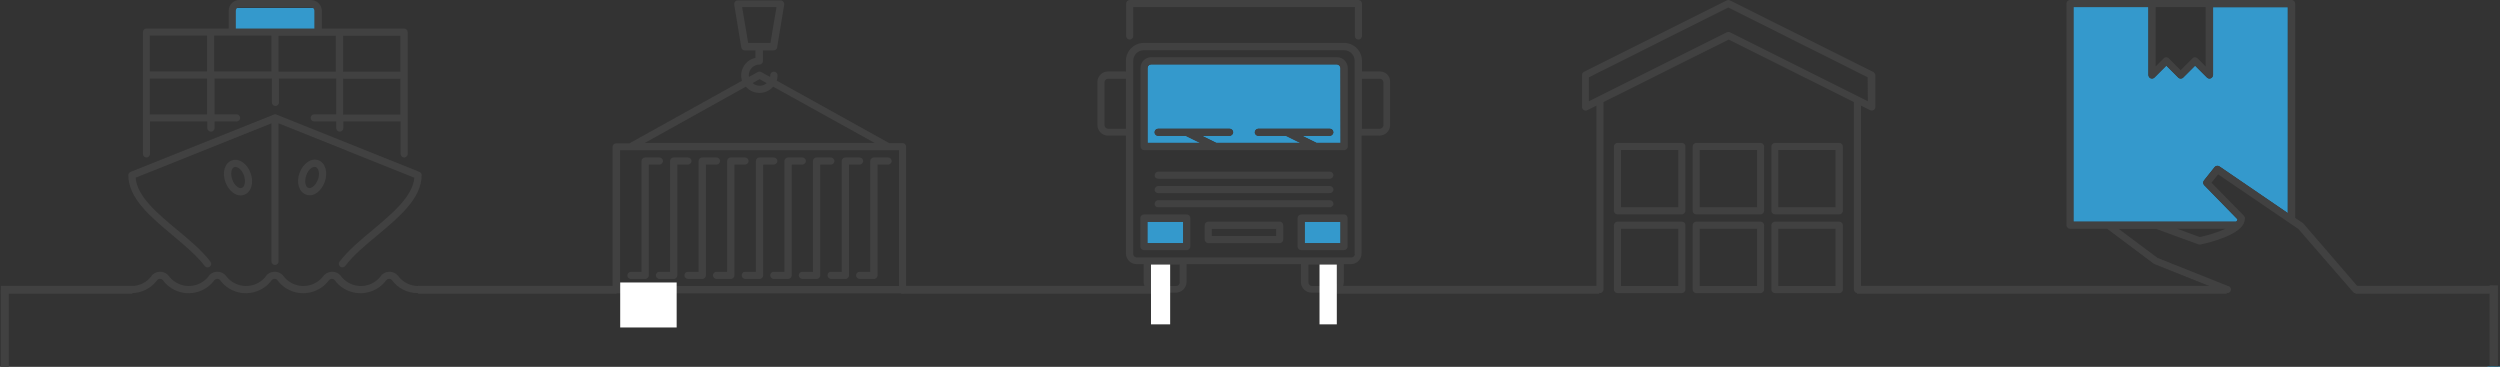 
  <svg xmlns="http://www.w3.org/2000/svg" width="1200.1" height="176.1" overflow="visible"><rect width="100%" height="100%" fill="#333333" stroke="none"/><style>#newblue_1_{stroke-dashoffset:1352px;stroke-dasharray:1352px;animation:draw 3s forwards 0.75s;animation-timing-function:ease-in-out;}@keyframes draw{ from {stroke-dashoffset:1352px;}to{stroke-dashoffset:0;}}.st0{fill:#3499cc}.st1{fill:#414141}.st2{fill:none;stroke:#414141;stroke-width:3.8;stroke-miterlimit:10}.st3{fill:#fff}</style><g id="Group_12933_1_" transform="translate(319.422 1438)"><path id="Path_18077_1_" class="st0" d="M-206.6-1434.2h40.8v11.3h-40.8v-11.3z"/><g id="Group_12932_1_"><g id="Group_12925_1_" transform="translate(293.829)"><path id="Path_18038_1_" class="st1" d="M-180-1369.3h-6.4l-54-30c.3-.8.4-1.7.4-2.6 0-.9-.8-1.7-1.8-1.7-.9 0-1.7.8-1.7 1.7 0 .3 0 .6-.1.8l-4.2-2.3c-.5-.3-1.1-.3-1.7 0l-4.2 2.3c-.1-.3-.1-.6-.1-.8 0-2.8 2.3-5.1 5.1-5.1.9 0 1.7-.8 1.7-1.7v-5.1h5.1c.8 0 1.6-.6 1.7-1.4l3.4-20.6c.1-.9-.5-1.8-1.4-2H-259.1c-1 0-1.7.8-1.7 1.7v.3l3.4 20.6c.1.8.9 1.4 1.7 1.4h5.1v3.6c-4.6.9-7.6 5.5-6.7 10.1.1.3.1.6.2.9l-54 30h-6.4c-.9 0-1.7.8-1.7 1.7v68.6c0 .9.8 1.7 1.7 1.7H-180c.9 0 1.7-.8 1.7-1.7v-68.6c0-1.1-.7-1.8-1.7-1.8zm-74.1-48.1l-2.9-17.2h16.5l-2.9 17.2h-10.7zm5.5 17.4l3.4 1.9c-1.9 1.7-4.8 1.7-6.8 0l3.4-1.9zm-6.6 3.6c3.1 3.6 8.5 4 12.1 1 .3-.3.7-.6 1-1l48.7 27h-110.3l48.5-27zm73.5 95.7h-133.9v-65.2h133.9v65.2z"/><path id="Path_18039_1_" class="st1" d="M-310.4-1304.1h6.9c.9 0 1.7-.8 1.7-1.7v-53.2h5.1c.9 0 1.7-.8 1.7-1.7s-.8-1.7-1.7-1.7h-6.9c-.9 0-1.7.8-1.7 1.7v53.2h-5.1c-.9 0-1.7.8-1.7 1.7s.7 1.7 1.7 1.7z"/><path id="Path_18040_1_" class="st1" d="M-298.4-1305.8c0 .9.8 1.7 1.7 1.7h6.9c.9 0 1.7-.8 1.7-1.7v-53.2h5.1c.9 0 1.7-.8 1.7-1.7 0-.9-.8-1.7-1.7-1.7h-6.9c-.9 0-1.7.8-1.7 1.7v53.2h-5.1c-.9-.1-1.7.7-1.7 1.7z"/><path id="Path_18041_1_" class="st1" d="M-284.7-1305.8c0 .9.8 1.7 1.7 1.7h6.9c.9 0 1.7-.8 1.7-1.7v-53.2h5.1c.9 0 1.7-.8 1.7-1.7 0-.9-.8-1.7-1.7-1.7h-6.9c-.9 0-1.7.8-1.7 1.7v53.2h-5.1c-.9-.1-1.7.7-1.7 1.7z"/><path id="Path_18042_1_" class="st1" d="M-271-1305.8c0 .9.8 1.7 1.7 1.7h6.9c.9 0 1.7-.8 1.7-1.7v-53.2h5.1c.9 0 1.7-.8 1.7-1.7 0-.9-.8-1.7-1.7-1.7h-6.9c-.9 0-1.7.8-1.7 1.7v53.2h-5.1c-.9-.1-1.7.7-1.7 1.7z"/><path id="Path_18043_1_" class="st1" d="M-257.2-1305.8c0 .9.8 1.7 1.7 1.7h6.9c.9 0 1.7-.8 1.7-1.7v-53.2h5.1c.9 0 1.7-.8 1.7-1.7 0-.9-.8-1.7-1.7-1.7h-6.9c-.9 0-1.7.8-1.7 1.7v53.2h-5.1c-1-.1-1.7.7-1.7 1.7z"/><path id="Path_18044_1_" class="st1" d="M-243.5-1305.8c0 .9.8 1.7 1.7 1.7h6.9c.9 0 1.7-.8 1.7-1.7v-53.2h5.1c.9 0 1.7-.8 1.7-1.7 0-.9-.8-1.7-1.7-1.7h-6.9c-.9 0-1.7.8-1.7 1.7v53.2h-5.1c-.9-.1-1.7.7-1.7 1.7z"/><path id="Path_18045_1_" class="st1" d="M-229.8-1305.8c0 .9.8 1.7 1.7 1.7h6.9c.9 0 1.7-.8 1.7-1.7v-53.2h5.1c.9 0 1.7-.8 1.7-1.7 0-.9-.8-1.7-1.7-1.7h-6.9c-.9 0-1.7.8-1.7 1.7v53.2h-5.1c-.9-.1-1.7.7-1.7 1.7z"/><path id="Path_18046_1_" class="st1" d="M-216-1305.8c0 .9.8 1.7 1.7 1.7h6.9c.9 0 1.7-.8 1.7-1.7v-53.2h5.1c.9 0 1.7-.8 1.7-1.7 0-.9-.8-1.7-1.7-1.7h-6.9c-.9 0-1.7.8-1.7 1.7v53.2h-5.1c-1-.1-1.7.7-1.7 1.7z"/><path id="Path_18047_1_" class="st1" d="M-202.3-1305.8c0 .9.8 1.7 1.7 1.7h6.9c.9 0 1.7-.8 1.7-1.7v-53.2h5.1c.9 0 1.7-.8 1.7-1.7 0-.9-.8-1.7-1.7-1.7h-6.9c-.9 0-1.7.8-1.7 1.7v53.2h-5.1c-.9-.1-1.7.7-1.7 1.7z"/></g><g id="Group_12926_1_" transform="translate(61.283)"><path id="Path_18048_1_" class="st1" d="M-179.4-1355.5L-248-1383c-.4-.2-.9-.2-1.3 0l-68.7 27.5c-.7.3-1.1.9-1.1 1.6 0 11.1 10.8 20.1 21.2 28.8 5.7 4.8 11.6 9.7 15.5 14.8.6.8 1.6.9 2.4.3.8-.6.9-1.6.3-2.4-4.1-5.4-10.1-10.4-16-15.3-9.4-7.8-19.2-16-19.9-25l65.2-26.1v66.3c0 .9.8 1.7 1.7 1.7s1.7-.8 1.7-1.7v-66.3l65.2 26.1c-.8 9-10.5 17.1-19.9 25-5.9 4.9-11.9 9.9-16 15.3-.6.8-.4 1.8.3 2.4s1.8.4 2.4-.3c3.8-5.1 9.7-10 15.5-14.8 10.4-8.7 21.2-17.7 21.2-28.8 0-.7-.4-1.3-1.1-1.6z"/><path id="Path_18049_1_" class="st1" d="M-180-1300.7c-3.8 0-7.4-1.8-9.7-5-1.9-2.2-5.2-2.5-7.5-.6-.2.2-.5.4-.6.7-3.9 5.3-11.3 6.5-16.7 2.6-1-.7-1.9-1.6-2.7-2.7-1.9-2.2-5.2-2.5-7.5-.6-.2.2-.5.4-.7.7-3.9 5.3-11.3 6.5-16.7 2.6-1-.7-1.9-1.6-2.7-2.7-1.9-2.2-5.2-2.5-7.5-.6-.2.2-.5.4-.6.7-3.9 5.3-11.3 6.5-16.7 2.6-1-.7-1.9-1.6-2.7-2.7-1.9-2.2-5.2-2.5-7.5-.6-.2.2-.5.4-.6.7-3.9 5.3-11.3 6.5-16.7 2.6-1-.7-1.9-1.6-2.7-2.7-1.9-2.2-5.2-2.5-7.5-.6-.2.2-.5.4-.6.7-2.2 3.1-5.8 4.9-9.7 4.9-.9 0-1.7.8-1.7 1.7 0 .9.8 1.7 1.7 1.7 4.9 0 9.5-2.3 12.4-6.3.7-.7 1.8-.8 2.5-.1l.1.1c5 6.9 14.6 8.4 21.5 3.4 1.3-.9 2.4-2.1 3.4-3.4.7-.7 1.8-.8 2.5-.1l.1.1c5 6.9 14.6 8.4 21.5 3.4 1.3-.9 2.4-2.1 3.4-3.4.7-.7 1.8-.8 2.5-.1l.1.1c5 6.9 14.6 8.4 21.5 3.4 1.3-.9 2.4-2.1 3.4-3.4.7-.7 1.8-.8 2.5-.1l.1.1c5 6.9 14.6 8.4 21.5 3.4 1.3-.9 2.4-2.1 3.4-3.4.7-.7 1.8-.8 2.5-.1l.1.1c2.9 4 7.5 6.3 12.4 6.3.9 0 1.7-.8 1.7-1.7.2-.9-.5-1.7-1.5-1.7z"/><path id="Path_18050_1_" class="st1" d="M-231.5-1438h-34.3c-2.8 0-5.1 2.3-5.1 5.1v8.6h-39.5c-.9 0-1.7.8-1.7 1.7v58.5c0 .9.8 1.7 1.7 1.7s1.7-.8 1.7-1.7v-15.6h27.5v3.2c0 .9.8 1.7 1.8 1.7.9 0 1.7-.8 1.7-1.7v-3.2h10.6c.9 0 1.7-.8 1.7-1.7 0-.9-.8-1.7-1.7-1.7h-10.6v-17.2h27.5v11.5c0 .9.8 1.7 1.7 1.7s1.7-.8 1.7-1.7v-11.5h27.5v17.2h-10.6c-.9 0-1.7.8-1.7 1.7 0 .9.8 1.7 1.7 1.7h10.6v3.2c0 .9.8 1.7 1.7 1.7s1.7-.8 1.7-1.7v-3.2h27.5v15.6c0 .9.8 1.7 1.7 1.7s1.7-.8 1.7-1.7v-58.5c0-.9-.8-1.7-1.7-1.7h-39.5v-8.6c-.1-2.8-2.4-5.1-5.3-5.1zm-49.8 54.9h-27.5v-17.2h27.5v17.2zm0-20.6h-27.5v-17.2h27.5v17.2zm65.3-17.1h27.5v17.2H-216v-17.2zm0 20.6h27.5v17.2H-216v-17.2zm-34.4-3.5h-27.5v-17.2h27.5v17.2zm-17.1-20.6v-8.6c0-.9.8-1.7 1.7-1.7h34.3c.9 0 1.7.8 1.7 1.7v8.6h-37.7zm48 3.5v17.2H-247v-17.2h27.5z"/><path id="Path_18051_1_" class="st1" d="M-263.5-1344.5c3.4-1.2 4.8-5.8 3.1-10.4-1.6-4.6-5.6-7.3-9-6.1-3.4 1.2-4.8 5.8-3.1 10.4 1.6 4.3 5.3 7.4 9 6.1zm-4.7-13.3c1.4-.4 3.6 1.1 4.6 4 1 3 .3 5.6-1 6-1.4.5-3.6-1.1-4.6-4s-.4-5.6 1-6z"/><path id="Path_18052_1_" class="st1" d="M-224.8-1350.7c1.6-4.6.3-9.2-3.1-10.4-3.4-1.2-7.3 1.5-9 6.1s-.3 9.2 3.1 10.4c3.7 1.4 7.4-1.7 9-6.1zm-8.9-3.1c1-3 3.2-4.5 4.6-4 1.3.5 2.1 3.1 1 6s-3.2 4.5-4.6 4c-1.3-.4-2-3-1-6z"/></g><g id="Group_12928_1_" transform="translate(526.375)"><path id="Path_18053_1_" class="st1" d="M-183.4-1403.7h-8.6v-5.1c0-4.7-3.8-8.6-8.6-8.6h-96.1c-4.7 0-8.6 3.8-8.6 8.6v5.1h-8.6c-2.8 0-5.1 2.3-5.1 5.1v20.6c0 2.8 2.3 5.1 5.1 5.1h8.6v56.6c0 2.8 2.3 5.1 5.1 5.1h3.4v8.6c0 2.8 2.3 5.1 5.1 5.1h10.3c2.8 0 5.1-2.3 5.2-5.1v-8.6h54.9v8.6c0 2.8 2.3 5.1 5.2 5.1h10.3c2.8 0 5.1-2.3 5.1-5.1v-8.6h3.4c2.8 0 5.1-2.3 5.1-5.1v-56.6h8.6c2.8 0 5.1-2.3 5.1-5.1v-20.6c.2-2.8-2.1-5.1-4.9-5.1zm-121.9 27.5h-8.6c-.9 0-1.7-.8-1.7-1.7v-20.6c0-.9.8-1.7 1.7-1.7h8.6v24zm25.8 73.8c0 .9-.8 1.7-1.7 1.7h-10.3c-.9 0-1.7-.8-1.7-1.7v-8.6h13.7v8.6zm75.5 0c0 .9-.8 1.7-1.7 1.7H-216c-.9 0-1.7-.8-1.7-1.7v-8.6h13.7v8.6zm8.6-13.7c0 .9-.8 1.7-1.7 1.7h-103c-.9 0-1.7-.8-1.7-1.7v-92.7c0-2.8 2.3-5.1 5.1-5.1h96.1c2.8 0 5.1 2.3 5.1 5.1v92.7zm13.7-61.8c0 .9-.8 1.7-1.7 1.7h-8.6v-24h8.6c.9 0 1.7.8 1.7 1.7v20.6z"/><path id="Path_18054_1_" class="st1" d="M-289.8-1352.2h82.4c.9 0 1.7-.8 1.7-1.7 0-.9-.8-1.7-1.7-1.7h-82.4c-.9 0-1.7.8-1.7 1.7-.1 1 .7 1.7 1.7 1.7z"/><path id="Path_18055_1_" class="st1" d="M-289.8-1345.3h82.4c.9 0 1.7-.8 1.7-1.7 0-.9-.8-1.7-1.7-1.7h-82.4c-.9 0-1.7.8-1.7 1.7-.1.9.7 1.7 1.7 1.7z"/><path id="Path_18056_1_" class="st1" d="M-289.8-1338.5h82.4c.9 0 1.7-.8 1.7-1.7 0-.9-.8-1.7-1.7-1.7h-82.4c-.9 0-1.7.8-1.7 1.7-.1 1 .7 1.7 1.7 1.7z"/><path id="Path_18057_1_" class="st1" d="M-193.7-1419c.9 0 1.7-.8 1.7-1.7v-15.6c0-.9-.8-1.7-1.7-1.7h-109.8c-.9 0-1.7.8-1.7 1.7v15.6c0 .9.8 1.7 1.7 1.7s1.7-.8 1.7-1.7v-13.9h106.4v13.9c0 1 .7 1.7 1.7 1.7z"/><g id="Group_12927_1_" transform="translate(20.595 27.46)"><path id="Path_18074_1_" class="st0" d="M-240.1-1359h17.2v10.3h-17.2v-10.3z"/><path id="Path_18073_1_" class="st0" d="M-315.6-1359h17.2v10.3h-17.2v-10.3z"/><path id="Path_18058_1_" class="st0" d="M-224.6-1434.6h-89.2c-.9 0-1.7.8-1.7 1.7v36h25.3l-6.9-3.4h-13.3c-.9 0-1.7-.8-1.7-1.7 0-.9.8-1.7 1.7-1.7h34.3c.9 0 1.7.8 1.7 1.7 0 .9-.8 1.7-1.7 1.7h-13.3l6.9 3.4h40.4l-6.9-3.4h-13.3c-.9 0-1.7-.8-1.7-1.7 0-.9.8-1.7 1.7-1.7h34.3c.9 0 1.7.8 1.7 1.7 0 .9-.8 1.7-1.7 1.7h-13.3l6.9 3.4h11.6v-36c-.1-.9-.9-1.7-1.8-1.7z"/><path id="Path_18059_1_" class="st1" d="M-224.6-1438h-89.2c-2.8 0-5.1 2.3-5.1 5.1v37.8c0 .9.8 1.7 1.7 1.7h96.1c.9 0 1.7-.8 1.7-1.7v-37.8c-.1-2.8-2.4-5.1-5.2-5.1zm1.7 41.2h-11.6l-6.9-3.4h13.3c.9 0 1.7-.8 1.7-1.7 0-.9-.8-1.7-1.7-1.7h-34.3c-.9 0-1.7.8-1.7 1.7 0 .9.8 1.7 1.7 1.7h13.3l6.9 3.4h-40.4l-6.9-3.4h13.3c.9 0 1.7-.8 1.7-1.7 0-.9-.8-1.7-1.7-1.7h-34.3c-.9 0-1.7.8-1.7 1.7 0 .9.8 1.7 1.7 1.7h13.3l6.9 3.4h-25.3v-36c0-.9.8-1.7 1.7-1.7h89.2c.9 0 1.7.8 1.7 1.7l.1 36z"/><path id="Path_18060_1_" class="st1" d="M-296.7-1362.5h-20.6c-.9 0-1.7.8-1.7 1.7v13.7c0 .9.8 1.7 1.7 1.7h20.6c.9 0 1.7-.8 1.7-1.7v-13.7c0-.9-.7-1.7-1.7-1.7zm-1.7 13.8h-17.2v-10.3h17.2v10.3z"/><path id="Path_18061_1_" class="st1" d="M-221.2-1362.5h-20.6c-.9 0-1.7.8-1.7 1.7v13.7c0 .9.8 1.7 1.7 1.7h20.6c.9 0 1.7-.8 1.7-1.7v-13.7c0-.9-.7-1.7-1.7-1.7zm-1.7 13.8h-17.2v-10.3h17.2v10.3z"/></g><path id="Path_18062_1_" class="st1" d="M-231.5-1331.6h-34.3c-.9 0-1.7.8-1.7 1.7v6.9c0 .9.8 1.7 1.7 1.7h34.3c.9 0 1.7-.8 1.7-1.7v-6.9c0-.9-.7-1.7-1.7-1.7zm-1.7 6.9h-30.9v-3.4h30.9v3.4z"/></g><g id="Group_12930_1_" transform="translate(758.921)"><g id="Group_12929_1_"><path id="Path_18064_1_" class="st1" d="M-179.2-1403.5l-68.7-34.3c-.5-.2-1-.2-1.5 0l-68.6 34.3c-.6.3-.9.9-.9 1.5v15.4c0 .9.8 1.7 1.7 1.7.3 0 .5-.1.8-.2l4.4-2.2v88.3c0 .9.8 1.7 1.7 1.7s1.7-.8 1.7-1.7v-90l60.1-30 60.1 30v90c0 .9.8 1.7 1.7 1.7.9 0 1.7-.8 1.7-1.7v-88.3l4.4 2.2c.9.4 1.9.1 2.3-.8.1-.2.2-.5.2-.8v-15.4c-.2-.5-.5-1.1-1.1-1.4zm-2.5 14.1l-66.2-33.1c-.5-.2-1-.2-1.5 0l-66.2 33.1v-11.5l66.9-33.5 66.9 33.5.1 11.5z"/></g><path id="Path_18065_1_" class="st1" d="M-271-1331.6h-30.9c-.9 0-1.7.8-1.7 1.7v30.9c0 .9.8 1.7 1.7 1.7h30.9c.9 0 1.7-.8 1.7-1.7v-30.9c.1-.9-.7-1.7-1.7-1.7zm-1.7 30.9h-27.5v-27.5h27.5v27.5z"/><path id="Path_18066_1_" class="st1" d="M-195.4-1331.6h-30.9c-.9 0-1.7.8-1.7 1.7v30.9c0 .9.8 1.7 1.7 1.7h30.9c.9 0 1.7-.8 1.7-1.7v-30.9c0-.9-.8-1.7-1.7-1.7zm-1.8 30.9h-27.5v-27.5h27.5v27.5z"/><path id="Path_18067_1_" class="st1" d="M-233.2-1331.6h-30.9c-.9 0-1.7.8-1.7 1.7v30.9c0 .9.8 1.7 1.7 1.7h30.9c.9 0 1.7-.8 1.7-1.7v-30.9c0-.9-.8-1.7-1.7-1.7zm-1.7 30.9h-27.5v-27.5h27.5v27.5z"/><path id="Path_18068_1_" class="st1" d="M-271-1369.4h-30.9c-.9 0-1.7.8-1.7 1.7v30.9c0 .9.8 1.7 1.7 1.7h30.9c.9 0 1.7-.8 1.7-1.7v-30.9c.1-.9-.7-1.7-1.7-1.7zm-1.7 30.9h-27.5v-27.5h27.5v27.5z"/><path id="Path_18069_1_" class="st1" d="M-195.4-1369.4h-30.9c-.9 0-1.7.8-1.7 1.7v30.9c0 .9.8 1.7 1.7 1.7h30.9c.9 0 1.7-.8 1.7-1.7v-30.9c0-.9-.8-1.7-1.7-1.7zm-1.8 30.9h-27.5v-27.5h27.5v27.5z"/><path id="Path_18070_1_" class="st1" d="M-233.2-1369.4h-30.9c-.9 0-1.7.8-1.7 1.7v30.9c0 .9.8 1.7 1.7 1.7h30.9c.9 0 1.7-.8 1.7-1.7v-30.9c0-.9-.8-1.7-1.7-1.7zm-1.7 30.9h-27.5v-27.5h27.5v27.5z"/></g><g id="Group_12931_1_" transform="translate(991.468)"><path id="Path_18071_1_" class="st0" d="M-248.6-1402c0 .9-.8 1.7-1.7 1.7-.5 0-.9-.2-1.2-.5l-5.7-5.7-5.7 5.7c-.7.7-1.8.7-2.4 0l-5.7-5.7-5.7 5.7c-.7.7-1.8.7-2.4 0-.3-.3-.5-.8-.5-1.2v-32.6h-36v103h78.2c.3-.3.5-.7.6-1.1l-16-16.4c-.6-.6-.7-1.6-.1-2.3l5.1-6.4c.6-.7 1.6-.8 2.3-.3l32.8 22.4v-98.8h-36l.1 32.5z"/><path id="Path_18072_1_" class="st1" d="M-205.1-1330.6l-.3-.3-3.7-2.5v-102.9c0-.9-.8-1.7-1.7-1.7h-106.4c-.9 0-1.7.8-1.7 1.7v106.4c0 .9.8 1.7 1.7 1.7h17.8l22.4 16.8c.1.1.3.2.4.2l34.3 13.7c.9.4 1.9 0 2.2-.9.4-.9 0-1.9-.9-2.2h-.1l-34.1-13.6-18.6-13.9h18l20.2 7.4c.3.1.6.1.9.1.6-.1 14.1-2.9 19.2-7.9 1.4-1.2 2.2-2.9 2.3-4.7 0-.4-.2-.9-.5-1.2l-15.6-15.9 3.2-4 38.5 26.2 26.3 30.3c.6.7 1.7.8 2.4.2s.8-1.7.2-2.4l-26.4-30.6zm-71-104h24v28.5l-3.9-3.9c-.7-.7-1.8-.7-2.4 0l-5.7 5.7-5.7-5.7c-.7-.7-1.8-.7-2.4 0l-3.9 3.9v-28.5zm21.2 110.4l-10.9-4h23.3c-4 1.8-8.2 3.1-12.4 4zm42.3-11.5l-32.8-22.4c-.7-.5-1.7-.4-2.3.3l-5.1 6.4c-.5.7-.5 1.7.1 2.3l16 16.4c-.1.4-.4.8-.6 1.1h-78.2v-103h36v32.6c0 .9.8 1.7 1.7 1.7.5 0 .9-.2 1.2-.5l5.7-5.7 5.7 5.7c.7.7 1.8.7 2.4 0l5.7-5.7 5.7 5.7c.7.7 1.8.7 2.4 0 .3-.3.5-.8.5-1.2v-32.6h36l-.1 98.9z"/></g><path id="Line_44_1_" class="st2" d="M-255.9-1298.9H-319"/><path id="Line_45_1_" class="st2" d="M-23.5-1298.9h-95.2"/><path id="Line_46_1_" class="st2" d="M239-1298.9H113.2"/><path id="Line_47_1_" class="st2" d="M448.2-1298.9H322.4"/><path id="Line_48_1_" class="st2" d="M749.5-1298.9H572"/><path id="Line_49_1_" class="st2" d="M877.4-1298.9h-66"/><path id="Rectangle_369_1_" class="st3" d="M-21.7-1302.4H5.4v21.6h-27.1z"/><path id="Rectangle_370_1_" class="st3" d="M233.1-1311h9.2v28.7h-9.2z"/><path id="Rectangle_371_1_" class="st3" d="M314-1311h8.3v28.7H314z"/></g></g><path id="Path_18081_1_" d="M1197.1 137v39" fill="none" stroke="#414141" stroke-width="4"/><path class="st2" d="M2.3 176.1v-37"/><path id="newblue_1_" d="M3 176v-36.9h60.5c1.8 0 3.6-.5 5.2-1.5l5.1-3.2c2-1.3 4.5-1.4 6.7-.4l5.8 2.9c3.2 1.6 7 1.5 10.1-.3l4.1-2.4c2.6-1.5 5.7-1.5 8.4-.1l3.6 2.1c3.6 2 8 2 11.6.1l3.7-2.1c2.8-1.5 6.1-1.6 8.8.1l3.9 2.1c3.6 1.8 7.9 1.7 11.4-.2l3.6-2c2.7-1.5 6-1.5 8.6 0l3.6 2c3.5 2 7.7 2 11.2 0l3.5-1.9c2.8-1.6 6.3-1.5 9 .2l4.9 3c1.5.9 3.3 1.4 5.1 1.4h398.2V176h0v-36.9h597.2l.3 36.9" fill="none" stroke="#1da3d9" stroke-width="6" stroke-miterlimit="10"/></svg>
